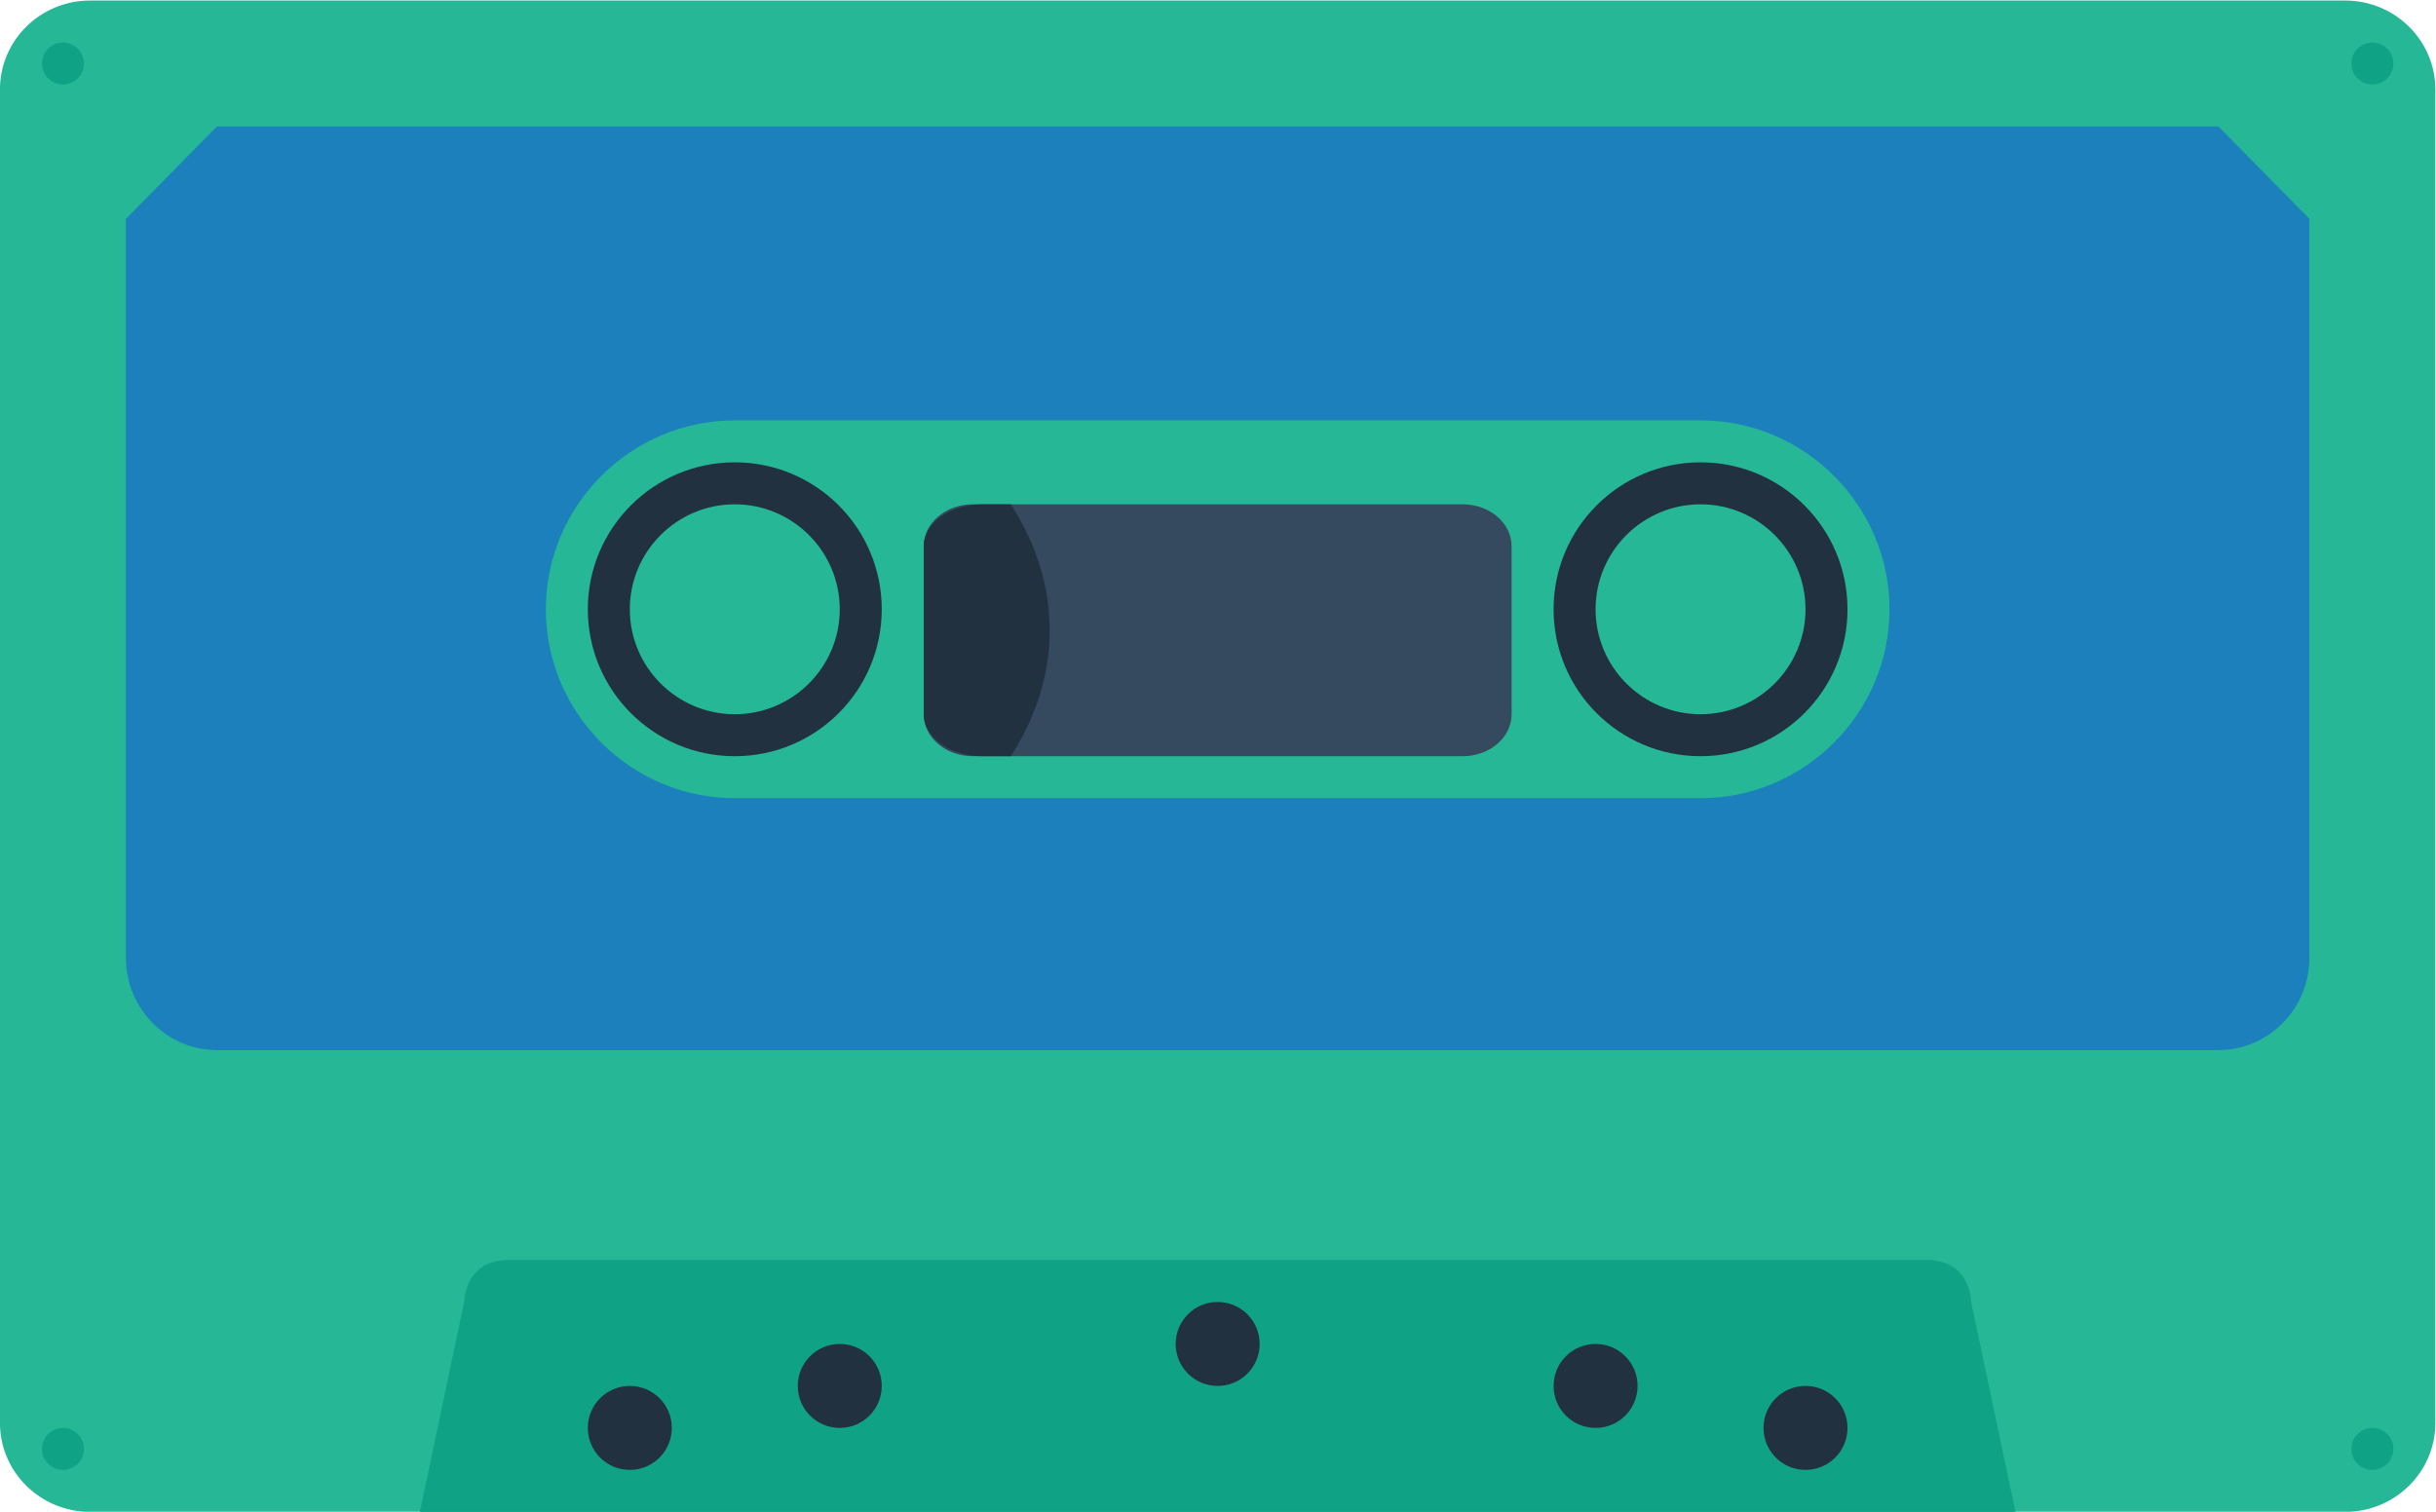 <svg height="192" viewBox="0 0 309.333 192" width="309.333" xmlns="http://www.w3.org/2000/svg" xmlns:xlink="http://www.w3.org/1999/xlink"><clipPath id="a"><path d="m0 256h256v-256h-256z"/></clipPath><g clip-path="url(#a)" transform="matrix(1.333 0 0 -1.333 -16 266.667)"><path d="m0 0c-7.728 0-14 6.268-14 14 0 7.733 6.272 14 14 14s14-6.267 14-14c0-7.732-6.272-14-14-14m-92 0c-7.728 0-14 6.267-14 14s6.272 14 14 14 14-6.267 14-14-6.272-14-14-14m153.407 72h-214.814c-4.743 0-8.593-3.795-8.593-8.471v-127.058c0-4.676 3.85-8.471 8.593-8.471h25.777 163.26 25.777c4.743 0 8.593 3.795 8.593 8.471v127.058c0 4.676-3.85 8.471-8.593 8.471" fill="#25b796" transform="translate(174 128)"/><path d="m0 0c-7.728 0-14 6.267-14 14s6.272 14 14 14 14-6.267 14-14-6.272-14-14-14m-92 0c-7.728 0-14 6.267-14 14s6.272 14 14 14 14-6.267 14-14-6.272-14-14-14m141.333 60h-190.666l-8.667-8.8v-70.4c0-4.858 3.883-8.8 8.667-8.8h190.666c4.784 0 8.667 3.942 8.667 8.8v70.4z" fill="#1b80bb" transform="translate(174 128)"/><path d="m0 0h-92c-9.9 0-18 8.1-18 18 0 9.9 8.1 18 18 18h92c9.9 0 18-8.1 18-18 0-9.9-8.1-18-18-18" fill="#25b796" transform="translate(174 124)"/><path d="m0 0s0 4-4.235 4h-135.098c-4.223 0-4.223-4-4.223-4l-4.222-20h152z" fill="#10a284" transform="translate(199.778 76)"/><g fill="#223140"><path d="m0 0c-2.212 0-4 1.788-4 4s1.788 4 4 4 4-1.788 4-4-1.788-4-4-4" transform="translate(72 60)"/><path d="m0 0c-2.212 0-4 1.788-4 4s1.788 4 4 4 4-1.788 4-4-1.788-4-4-4" transform="translate(92 64)"/><path d="m0 0c-2.212 0-4 1.788-4 4s1.788 4 4 4 4-1.788 4-4-1.788-4-4-4" transform="translate(128 68)"/><path d="m0 0c-2.212 0-4 1.788-4 4s1.788 4 4 4 4-1.788 4-4-1.788-4-4-4" transform="translate(164 64)"/><path d="m0 0c-2.212 0-4 1.788-4 4s1.788 4 4 4 4-1.788 4-4-1.788-4-4-4" transform="translate(184 60)"/></g><path d="m0 0c-1.104-.019-2.015.861-2.035 1.965-.019 1.104.861 2.015 1.965 2.034 1.104.02 2.016-.861 2.035-1.964.019-1.104-.861-2.016-1.965-2.035" fill="#10a284" transform="translate(18.035 60)"/><path d="m0 0c-1.104 0-2 .896-2 2s.896 2 2 2 2-.896 2-2-.896-2-2-2" fill="#10a284" transform="translate(18 192)"/><path d="m0 0c-1.104 0-2 .896-2 2s.896 2 2 2 2-.896 2-2-.896-2-2-2" fill="#10a284" transform="translate(238 60)"/><path d="m0 0c-1.104 0-2 .896-2 2s.896 2 2 2 2-.896 2-2-.896-2-2-2" fill="#10a284" transform="translate(238 192)"/><path d="m0 0c-7.728 0-14-6.267-14-14s6.272-14 14-14 14 6.267 14 14-6.272 14-14 14m0-4c5.514 0 10-4.486 10-10s-4.486-10-10-10-10 4.486-10 10 4.486 10 10 10" fill="#223140" transform="translate(82 156)"/><path d="m0 0c-7.728 0-14-6.267-14-14s6.272-14 14-14 14 6.267 14 14-6.272 14-14 14m0-4c5.514 0 10-4.486 10-10s-4.486-10-10-10-10 4.486-10 10 4.486 10 10 10" fill="#223140" transform="translate(174 156)"/><path d="m0 0c0-2.212-2.086-4-4.667-4h-46.666c-2.581 0-4.667 1.788-4.667 4v16c0 2.212 2.086 4 4.667 4h46.666c2.581 0 4.667-1.788 4.667-4z" fill="#35495f" transform="translate(156 132)"/><path d="m0 0v-16c0-2.212 2.486-4 5.561-4h2.737c2.352 3.654 3.702 7.709 3.702 12s-1.35 8.346-3.702 12h-2.737c-3.075 0-5.561-1.788-5.561-4" fill="#223140" transform="translate(100 148)"/></g></svg>